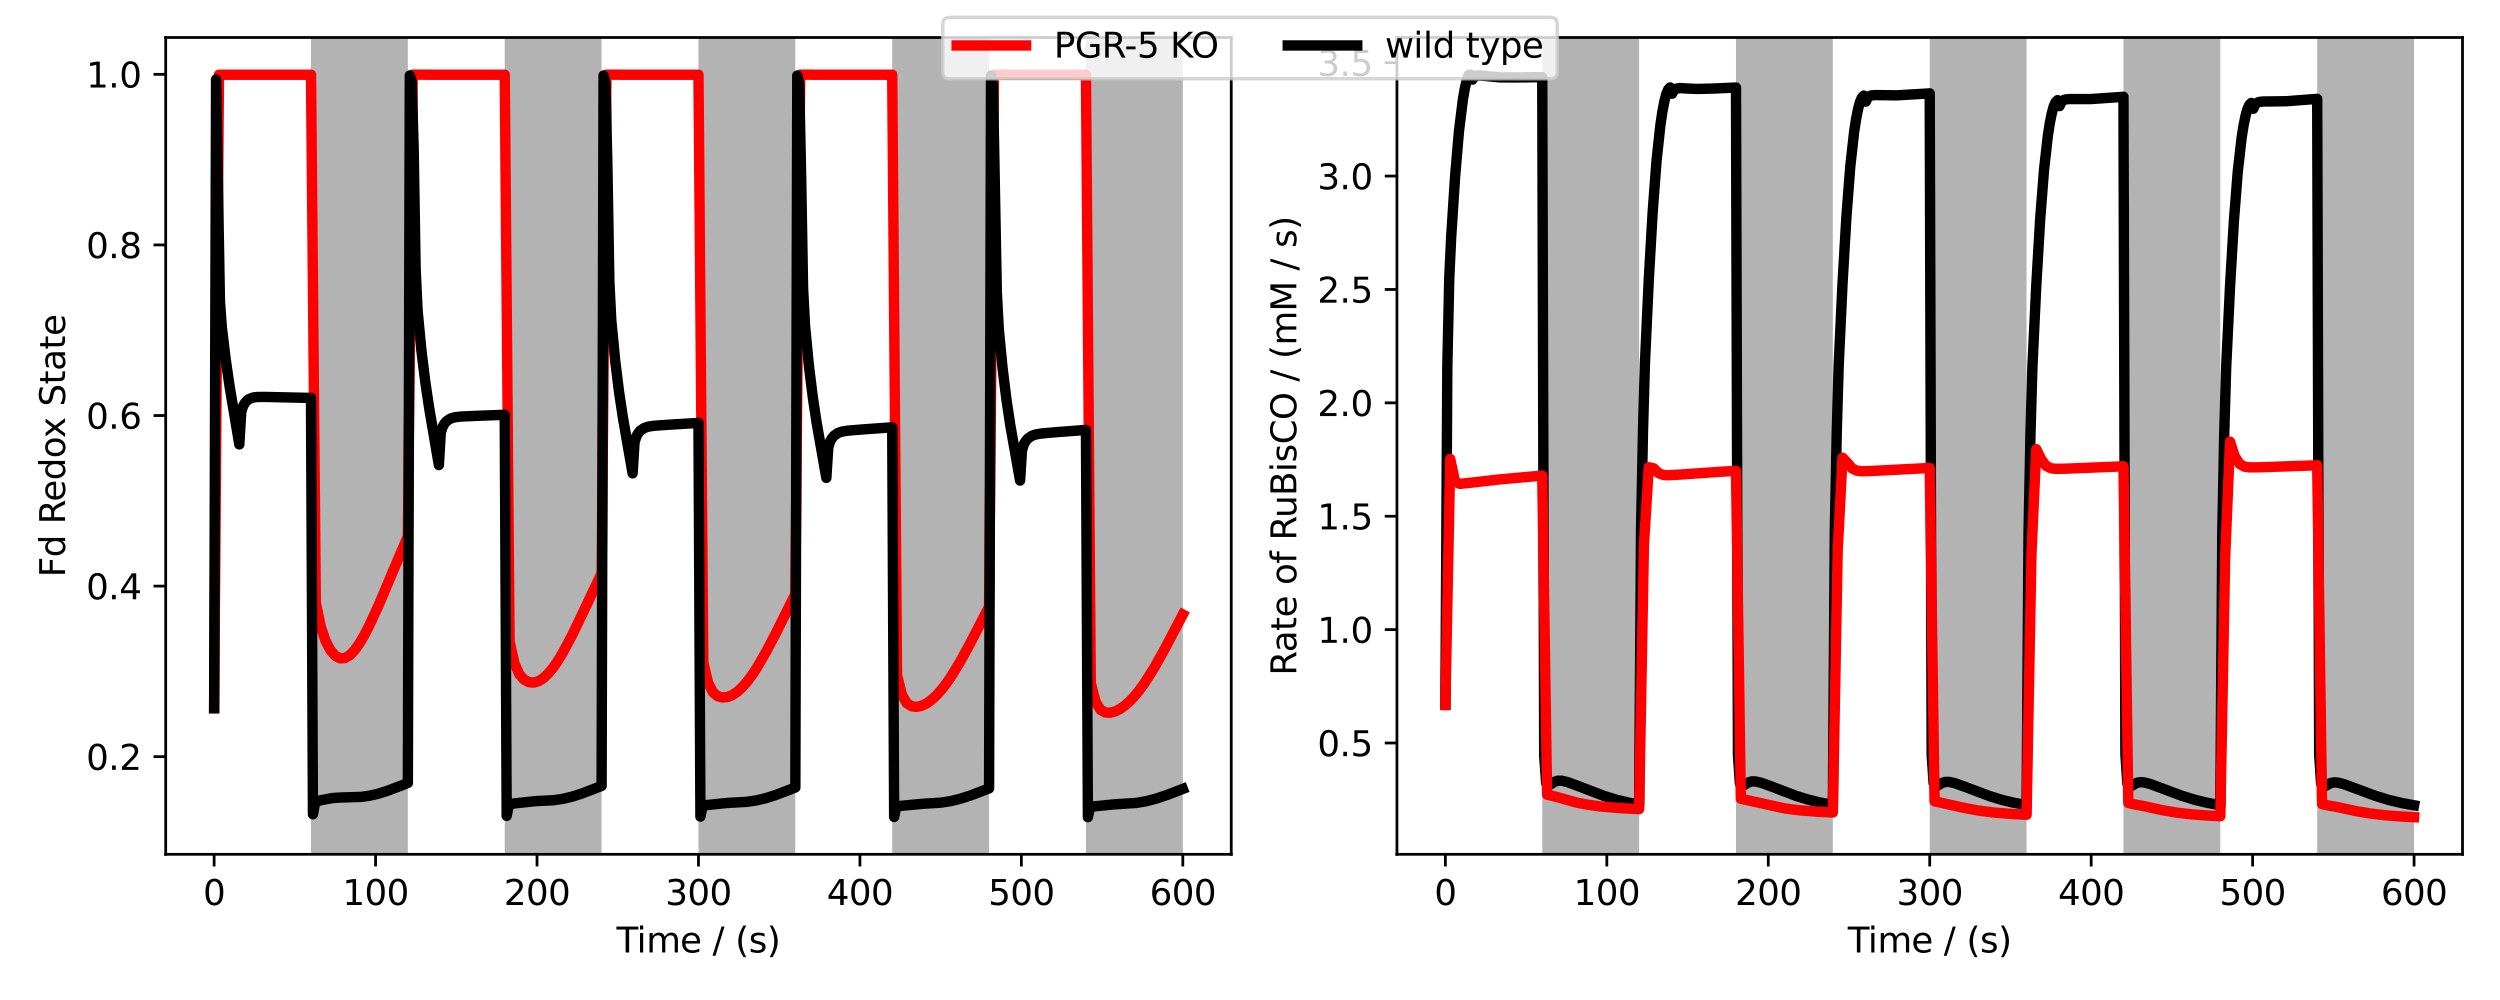 <?xml version="1.0" encoding="utf-8" standalone="no"?>
<!DOCTYPE svg PUBLIC "-//W3C//DTD SVG 1.1//EN"
  "http://www.w3.org/Graphics/SVG/1.1/DTD/svg11.dtd">
<svg xmlns:xlink="http://www.w3.org/1999/xlink" width="720pt" height="288pt" viewBox="0 0 720 288" xmlns="http://www.w3.org/2000/svg" version="1.1">
 <defs>
  <style type="text/css">*{stroke-linejoin: round; stroke-linecap: butt}</style>
 </defs>
 <g id="figure_1">
  <g id="patch_1">
   <path d="M 0 288 
L 720 288 
L 720 0 
L 0 0 
z
" style="fill: #ffffff"/>
  </g>
  <g id="axes_1">
   <g id="patch_2">
    <path d="M 47.72 246.04 
L 354.6 246.04 
L 354.6 10.8 
L 47.72 10.8 
z
" style="fill: #ffffff"/>
   </g>
   <g id="patch_3">
    <path d="M 61.669 246.04 
L 89.567 246.04 
L 89.567 10.8 
L 61.669 10.8 
z
" clip-path="url(#pee19ad082c)" style="fill: #ffffff; opacity: 0.3"/>
   </g>
   <g id="patch_4">
    <path d="M 89.567 246.04 
L 117.465 246.04 
L 117.465 10.8 
L 89.567 10.8 
z
" clip-path="url(#pee19ad082c)" style="opacity: 0.3"/>
   </g>
   <g id="patch_5">
    <path d="M 117.465 246.04 
L 145.364 246.04 
L 145.364 10.8 
L 117.465 10.8 
z
" clip-path="url(#pee19ad082c)" style="fill: #ffffff; opacity: 0.3"/>
   </g>
   <g id="patch_6">
    <path d="M 145.364 246.04 
L 173.262 246.04 
L 173.262 10.8 
L 145.364 10.8 
z
" clip-path="url(#pee19ad082c)" style="opacity: 0.3"/>
   </g>
   <g id="patch_7">
    <path d="M 173.262 246.04 
L 201.16 246.04 
L 201.16 10.8 
L 173.262 10.8 
z
" clip-path="url(#pee19ad082c)" style="fill: #ffffff; opacity: 0.3"/>
   </g>
   <g id="patch_8">
    <path d="M 201.16 246.04 
L 229.058 246.04 
L 229.058 10.8 
L 201.16 10.8 
z
" clip-path="url(#pee19ad082c)" style="opacity: 0.3"/>
   </g>
   <g id="patch_9">
    <path d="M 229.058 246.04 
L 256.956 246.04 
L 256.956 10.8 
L 229.058 10.8 
z
" clip-path="url(#pee19ad082c)" style="fill: #ffffff; opacity: 0.3"/>
   </g>
   <g id="patch_10">
    <path d="M 256.956 246.04 
L 284.855 246.04 
L 284.855 10.8 
L 256.956 10.8 
z
" clip-path="url(#pee19ad082c)" style="opacity: 0.3"/>
   </g>
   <g id="patch_11">
    <path d="M 284.855 246.04 
L 312.753 246.04 
L 312.753 10.8 
L 284.855 10.8 
z
" clip-path="url(#pee19ad082c)" style="fill: #ffffff; opacity: 0.3"/>
   </g>
   <g id="patch_12">
    <path d="M 312.753 246.04 
L 340.651 246.04 
L 340.651 10.8 
L 312.753 10.8 
z
" clip-path="url(#pee19ad082c)" style="opacity: 0.3"/>
   </g>
   <g id="matplotlib.axis_1">
    <g id="xtick_1">
     <g id="line2d_1">
      <defs>
       <path id="m8d775aa43e" d="M 0 0 
L 0 3.5 
" style="stroke: #000000; stroke-width: 0.8"/>
      </defs>
      <g>
       <use xlink:href="#m8d775aa43e" x="61.669" y="246.04" style="stroke: #000000; stroke-width: 0.8"/>
      </g>
     </g>
     <g id="text_1">
      <!-- 0 -->
      <g transform="translate(58.488 260.638) scale(0.1 -0.1)">
       <defs>
        <path id="DejaVuSans-30" d="M 2034 4250 
Q 1547 4250 1301 3770 
Q 1056 3291 1056 2328 
Q 1056 1369 1301 889 
Q 1547 409 2034 409 
Q 2525 409 2770 889 
Q 3016 1369 3016 2328 
Q 3016 3291 2770 3770 
Q 2525 4250 2034 4250 
z
M 2034 4750 
Q 2819 4750 3233 4129 
Q 3647 3509 3647 2328 
Q 3647 1150 3233 529 
Q 2819 -91 2034 -91 
Q 1250 -91 836 529 
Q 422 1150 422 2328 
Q 422 3509 836 4129 
Q 1250 4750 2034 4750 
z
" transform="scale(0.016)"/>
       </defs>
       <use xlink:href="#DejaVuSans-30"/>
      </g>
     </g>
    </g>
    <g id="xtick_2">
     <g id="line2d_2">
      <g>
       <use xlink:href="#m8d775aa43e" x="108.166" y="246.04" style="stroke: #000000; stroke-width: 0.8"/>
      </g>
     </g>
     <g id="text_2">
      <!-- 100 -->
      <g transform="translate(98.622 260.638) scale(0.1 -0.1)">
       <defs>
        <path id="DejaVuSans-31" d="M 794 531 
L 1825 531 
L 1825 4091 
L 703 3866 
L 703 4441 
L 1819 4666 
L 2450 4666 
L 2450 531 
L 3481 531 
L 3481 0 
L 794 0 
L 794 531 
z
" transform="scale(0.016)"/>
       </defs>
       <use xlink:href="#DejaVuSans-31"/>
       <use xlink:href="#DejaVuSans-30" transform="translate(63.623 0)"/>
       <use xlink:href="#DejaVuSans-30" transform="translate(127.246 0)"/>
      </g>
     </g>
    </g>
    <g id="xtick_3">
     <g id="line2d_3">
      <g>
       <use xlink:href="#m8d775aa43e" x="154.663" y="246.04" style="stroke: #000000; stroke-width: 0.8"/>
      </g>
     </g>
     <g id="text_3">
      <!-- 200 -->
      <g transform="translate(145.119 260.638) scale(0.1 -0.1)">
       <defs>
        <path id="DejaVuSans-32" d="M 1228 531 
L 3431 531 
L 3431 0 
L 469 0 
L 469 531 
Q 828 903 1448 1529 
Q 2069 2156 2228 2338 
Q 2531 2678 2651 2914 
Q 2772 3150 2772 3378 
Q 2772 3750 2511 3984 
Q 2250 4219 1831 4219 
Q 1534 4219 1204 4116 
Q 875 4013 500 3803 
L 500 4441 
Q 881 4594 1212 4672 
Q 1544 4750 1819 4750 
Q 2544 4750 2975 4387 
Q 3406 4025 3406 3419 
Q 3406 3131 3298 2873 
Q 3191 2616 2906 2266 
Q 2828 2175 2409 1742 
Q 1991 1309 1228 531 
z
" transform="scale(0.016)"/>
       </defs>
       <use xlink:href="#DejaVuSans-32"/>
       <use xlink:href="#DejaVuSans-30" transform="translate(63.623 0)"/>
       <use xlink:href="#DejaVuSans-30" transform="translate(127.246 0)"/>
      </g>
     </g>
    </g>
    <g id="xtick_4">
     <g id="line2d_4">
      <g>
       <use xlink:href="#m8d775aa43e" x="201.16" y="246.04" style="stroke: #000000; stroke-width: 0.8"/>
      </g>
     </g>
     <g id="text_4">
      <!-- 300 -->
      <g transform="translate(191.616 260.638) scale(0.1 -0.1)">
       <defs>
        <path id="DejaVuSans-33" d="M 2597 2516 
Q 3050 2419 3304 2112 
Q 3559 1806 3559 1356 
Q 3559 666 3084 287 
Q 2609 -91 1734 -91 
Q 1441 -91 1130 -33 
Q 819 25 488 141 
L 488 750 
Q 750 597 1062 519 
Q 1375 441 1716 441 
Q 2309 441 2620 675 
Q 2931 909 2931 1356 
Q 2931 1769 2642 2001 
Q 2353 2234 1838 2234 
L 1294 2234 
L 1294 2753 
L 1863 2753 
Q 2328 2753 2575 2939 
Q 2822 3125 2822 3475 
Q 2822 3834 2567 4026 
Q 2313 4219 1838 4219 
Q 1578 4219 1281 4162 
Q 984 4106 628 3988 
L 628 4550 
Q 988 4650 1302 4700 
Q 1616 4750 1894 4750 
Q 2613 4750 3031 4423 
Q 3450 4097 3450 3541 
Q 3450 3153 3228 2886 
Q 3006 2619 2597 2516 
z
" transform="scale(0.016)"/>
       </defs>
       <use xlink:href="#DejaVuSans-33"/>
       <use xlink:href="#DejaVuSans-30" transform="translate(63.623 0)"/>
       <use xlink:href="#DejaVuSans-30" transform="translate(127.246 0)"/>
      </g>
     </g>
    </g>
    <g id="xtick_5">
     <g id="line2d_5">
      <g>
       <use xlink:href="#m8d775aa43e" x="247.657" y="246.04" style="stroke: #000000; stroke-width: 0.8"/>
      </g>
     </g>
     <g id="text_5">
      <!-- 400 -->
      <g transform="translate(238.113 260.638) scale(0.1 -0.1)">
       <defs>
        <path id="DejaVuSans-34" d="M 2419 4116 
L 825 1625 
L 2419 1625 
L 2419 4116 
z
M 2253 4666 
L 3047 4666 
L 3047 1625 
L 3713 1625 
L 3713 1100 
L 3047 1100 
L 3047 0 
L 2419 0 
L 2419 1100 
L 313 1100 
L 313 1709 
L 2253 4666 
z
" transform="scale(0.016)"/>
       </defs>
       <use xlink:href="#DejaVuSans-34"/>
       <use xlink:href="#DejaVuSans-30" transform="translate(63.623 0)"/>
       <use xlink:href="#DejaVuSans-30" transform="translate(127.246 0)"/>
      </g>
     </g>
    </g>
    <g id="xtick_6">
     <g id="line2d_6">
      <g>
       <use xlink:href="#m8d775aa43e" x="294.154" y="246.04" style="stroke: #000000; stroke-width: 0.8"/>
      </g>
     </g>
     <g id="text_6">
      <!-- 500 -->
      <g transform="translate(284.61 260.638) scale(0.1 -0.1)">
       <defs>
        <path id="DejaVuSans-35" d="M 691 4666 
L 3169 4666 
L 3169 4134 
L 1269 4134 
L 1269 2991 
Q 1406 3038 1543 3061 
Q 1681 3084 1819 3084 
Q 2600 3084 3056 2656 
Q 3513 2228 3513 1497 
Q 3513 744 3044 326 
Q 2575 -91 1722 -91 
Q 1428 -91 1123 -41 
Q 819 9 494 109 
L 494 744 
Q 775 591 1075 516 
Q 1375 441 1709 441 
Q 2250 441 2565 725 
Q 2881 1009 2881 1497 
Q 2881 1984 2565 2268 
Q 2250 2553 1709 2553 
Q 1456 2553 1204 2497 
Q 953 2441 691 2322 
L 691 4666 
z
" transform="scale(0.016)"/>
       </defs>
       <use xlink:href="#DejaVuSans-35"/>
       <use xlink:href="#DejaVuSans-30" transform="translate(63.623 0)"/>
       <use xlink:href="#DejaVuSans-30" transform="translate(127.246 0)"/>
      </g>
     </g>
    </g>
    <g id="xtick_7">
     <g id="line2d_7">
      <g>
       <use xlink:href="#m8d775aa43e" x="340.651" y="246.04" style="stroke: #000000; stroke-width: 0.8"/>
      </g>
     </g>
     <g id="text_7">
      <!-- 600 -->
      <g transform="translate(331.107 260.638) scale(0.1 -0.1)">
       <defs>
        <path id="DejaVuSans-36" d="M 2113 2584 
Q 1688 2584 1439 2293 
Q 1191 2003 1191 1497 
Q 1191 994 1439 701 
Q 1688 409 2113 409 
Q 2538 409 2786 701 
Q 3034 994 3034 1497 
Q 3034 2003 2786 2293 
Q 2538 2584 2113 2584 
z
M 3366 4563 
L 3366 3988 
Q 3128 4100 2886 4159 
Q 2644 4219 2406 4219 
Q 1781 4219 1451 3797 
Q 1122 3375 1075 2522 
Q 1259 2794 1537 2939 
Q 1816 3084 2150 3084 
Q 2853 3084 3261 2657 
Q 3669 2231 3669 1497 
Q 3669 778 3244 343 
Q 2819 -91 2113 -91 
Q 1303 -91 875 529 
Q 447 1150 447 2328 
Q 447 3434 972 4092 
Q 1497 4750 2381 4750 
Q 2619 4750 2861 4703 
Q 3103 4656 3366 4563 
z
" transform="scale(0.016)"/>
       </defs>
       <use xlink:href="#DejaVuSans-36"/>
       <use xlink:href="#DejaVuSans-30" transform="translate(63.623 0)"/>
       <use xlink:href="#DejaVuSans-30" transform="translate(127.246 0)"/>
      </g>
     </g>
    </g>
    <g id="text_8">
     <!-- Time / (s) -->
     <g transform="translate(177.558 274.317) scale(0.1 -0.1)">
      <defs>
       <path id="DejaVuSans-54" d="M -19 4666 
L 3928 4666 
L 3928 4134 
L 2272 4134 
L 2272 0 
L 1638 0 
L 1638 4134 
L -19 4134 
L -19 4666 
z
" transform="scale(0.016)"/>
       <path id="DejaVuSans-69" d="M 603 3500 
L 1178 3500 
L 1178 0 
L 603 0 
L 603 3500 
z
M 603 4863 
L 1178 4863 
L 1178 4134 
L 603 4134 
L 603 4863 
z
" transform="scale(0.016)"/>
       <path id="DejaVuSans-6d" d="M 3328 2828 
Q 3544 3216 3844 3400 
Q 4144 3584 4550 3584 
Q 5097 3584 5394 3201 
Q 5691 2819 5691 2113 
L 5691 0 
L 5113 0 
L 5113 2094 
Q 5113 2597 4934 2840 
Q 4756 3084 4391 3084 
Q 3944 3084 3684 2787 
Q 3425 2491 3425 1978 
L 3425 0 
L 2847 0 
L 2847 2094 
Q 2847 2600 2669 2842 
Q 2491 3084 2119 3084 
Q 1678 3084 1418 2786 
Q 1159 2488 1159 1978 
L 1159 0 
L 581 0 
L 581 3500 
L 1159 3500 
L 1159 2956 
Q 1356 3278 1631 3431 
Q 1906 3584 2284 3584 
Q 2666 3584 2933 3390 
Q 3200 3197 3328 2828 
z
" transform="scale(0.016)"/>
       <path id="DejaVuSans-65" d="M 3597 1894 
L 3597 1613 
L 953 1613 
Q 991 1019 1311 708 
Q 1631 397 2203 397 
Q 2534 397 2845 478 
Q 3156 559 3463 722 
L 3463 178 
Q 3153 47 2828 -22 
Q 2503 -91 2169 -91 
Q 1331 -91 842 396 
Q 353 884 353 1716 
Q 353 2575 817 3079 
Q 1281 3584 2069 3584 
Q 2775 3584 3186 3129 
Q 3597 2675 3597 1894 
z
M 3022 2063 
Q 3016 2534 2758 2815 
Q 2500 3097 2075 3097 
Q 1594 3097 1305 2825 
Q 1016 2553 972 2059 
L 3022 2063 
z
" transform="scale(0.016)"/>
       <path id="DejaVuSans-20" transform="scale(0.016)"/>
       <path id="DejaVuSans-2f" d="M 1625 4666 
L 2156 4666 
L 531 -594 
L 0 -594 
L 1625 4666 
z
" transform="scale(0.016)"/>
       <path id="DejaVuSans-28" d="M 1984 4856 
Q 1566 4138 1362 3434 
Q 1159 2731 1159 2009 
Q 1159 1288 1364 580 
Q 1569 -128 1984 -844 
L 1484 -844 
Q 1016 -109 783 600 
Q 550 1309 550 2009 
Q 550 2706 781 3412 
Q 1013 4119 1484 4856 
L 1984 4856 
z
" transform="scale(0.016)"/>
       <path id="DejaVuSans-73" d="M 2834 3397 
L 2834 2853 
Q 2591 2978 2328 3040 
Q 2066 3103 1784 3103 
Q 1356 3103 1142 2972 
Q 928 2841 928 2578 
Q 928 2378 1081 2264 
Q 1234 2150 1697 2047 
L 1894 2003 
Q 2506 1872 2764 1633 
Q 3022 1394 3022 966 
Q 3022 478 2636 193 
Q 2250 -91 1575 -91 
Q 1294 -91 989 -36 
Q 684 19 347 128 
L 347 722 
Q 666 556 975 473 
Q 1284 391 1588 391 
Q 1994 391 2212 530 
Q 2431 669 2431 922 
Q 2431 1156 2273 1281 
Q 2116 1406 1581 1522 
L 1381 1569 
Q 847 1681 609 1914 
Q 372 2147 372 2553 
Q 372 3047 722 3315 
Q 1072 3584 1716 3584 
Q 2034 3584 2315 3537 
Q 2597 3491 2834 3397 
z
" transform="scale(0.016)"/>
       <path id="DejaVuSans-29" d="M 513 4856 
L 1013 4856 
Q 1481 4119 1714 3412 
Q 1947 2706 1947 2009 
Q 1947 1309 1714 600 
Q 1481 -109 1013 -844 
L 513 -844 
Q 928 -128 1133 580 
Q 1338 1288 1338 2009 
Q 1338 2731 1133 3434 
Q 928 4138 513 4856 
z
" transform="scale(0.016)"/>
      </defs>
      <use xlink:href="#DejaVuSans-54"/>
      <use xlink:href="#DejaVuSans-69" transform="translate(57.959 0)"/>
      <use xlink:href="#DejaVuSans-6d" transform="translate(85.742 0)"/>
      <use xlink:href="#DejaVuSans-65" transform="translate(183.154 0)"/>
      <use xlink:href="#DejaVuSans-20" transform="translate(244.678 0)"/>
      <use xlink:href="#DejaVuSans-2f" transform="translate(276.465 0)"/>
      <use xlink:href="#DejaVuSans-20" transform="translate(310.156 0)"/>
      <use xlink:href="#DejaVuSans-28" transform="translate(341.943 0)"/>
      <use xlink:href="#DejaVuSans-73" transform="translate(380.957 0)"/>
      <use xlink:href="#DejaVuSans-29" transform="translate(433.057 0)"/>
     </g>
    </g>
   </g>
   <g id="matplotlib.axis_2">
    <g id="ytick_1">
     <g id="line2d_8">
      <defs>
       <path id="m96bca4221b" d="M 0 0 
L -3.5 0 
" style="stroke: #000000; stroke-width: 0.8"/>
      </defs>
      <g>
       <use xlink:href="#m96bca4221b" x="47.72" y="217.923" style="stroke: #000000; stroke-width: 0.8"/>
      </g>
     </g>
     <g id="text_9">
      <!-- 0.2 -->
      <g transform="translate(24.817 221.722) scale(0.1 -0.1)">
       <defs>
        <path id="DejaVuSans-2e" d="M 684 794 
L 1344 794 
L 1344 0 
L 684 0 
L 684 794 
z
" transform="scale(0.016)"/>
       </defs>
       <use xlink:href="#DejaVuSans-30"/>
       <use xlink:href="#DejaVuSans-2e" transform="translate(63.623 0)"/>
       <use xlink:href="#DejaVuSans-32" transform="translate(95.41 0)"/>
      </g>
     </g>
    </g>
    <g id="ytick_2">
     <g id="line2d_9">
      <g>
       <use xlink:href="#m96bca4221b" x="47.72" y="168.795" style="stroke: #000000; stroke-width: 0.8"/>
      </g>
     </g>
     <g id="text_10">
      <!-- 0.4 -->
      <g transform="translate(24.817 172.594) scale(0.1 -0.1)">
       <use xlink:href="#DejaVuSans-30"/>
       <use xlink:href="#DejaVuSans-2e" transform="translate(63.623 0)"/>
       <use xlink:href="#DejaVuSans-34" transform="translate(95.41 0)"/>
      </g>
     </g>
    </g>
    <g id="ytick_3">
     <g id="line2d_10">
      <g>
       <use xlink:href="#m96bca4221b" x="47.72" y="119.667" style="stroke: #000000; stroke-width: 0.8"/>
      </g>
     </g>
     <g id="text_11">
      <!-- 0.6 -->
      <g transform="translate(24.817 123.466) scale(0.1 -0.1)">
       <use xlink:href="#DejaVuSans-30"/>
       <use xlink:href="#DejaVuSans-2e" transform="translate(63.623 0)"/>
       <use xlink:href="#DejaVuSans-36" transform="translate(95.41 0)"/>
      </g>
     </g>
    </g>
    <g id="ytick_4">
     <g id="line2d_11">
      <g>
       <use xlink:href="#m96bca4221b" x="47.72" y="70.539" style="stroke: #000000; stroke-width: 0.8"/>
      </g>
     </g>
     <g id="text_12">
      <!-- 0.8 -->
      <g transform="translate(24.817 74.339) scale(0.1 -0.1)">
       <defs>
        <path id="DejaVuSans-38" d="M 2034 2216 
Q 1584 2216 1326 1975 
Q 1069 1734 1069 1313 
Q 1069 891 1326 650 
Q 1584 409 2034 409 
Q 2484 409 2743 651 
Q 3003 894 3003 1313 
Q 3003 1734 2745 1975 
Q 2488 2216 2034 2216 
z
M 1403 2484 
Q 997 2584 770 2862 
Q 544 3141 544 3541 
Q 544 4100 942 4425 
Q 1341 4750 2034 4750 
Q 2731 4750 3128 4425 
Q 3525 4100 3525 3541 
Q 3525 3141 3298 2862 
Q 3072 2584 2669 2484 
Q 3125 2378 3379 2068 
Q 3634 1759 3634 1313 
Q 3634 634 3220 271 
Q 2806 -91 2034 -91 
Q 1263 -91 848 271 
Q 434 634 434 1313 
Q 434 1759 690 2068 
Q 947 2378 1403 2484 
z
M 1172 3481 
Q 1172 3119 1398 2916 
Q 1625 2713 2034 2713 
Q 2441 2713 2670 2916 
Q 2900 3119 2900 3481 
Q 2900 3844 2670 4047 
Q 2441 4250 2034 4250 
Q 1625 4250 1398 4047 
Q 1172 3844 1172 3481 
z
" transform="scale(0.016)"/>
       </defs>
       <use xlink:href="#DejaVuSans-30"/>
       <use xlink:href="#DejaVuSans-2e" transform="translate(63.623 0)"/>
       <use xlink:href="#DejaVuSans-38" transform="translate(95.41 0)"/>
      </g>
     </g>
    </g>
    <g id="ytick_5">
     <g id="line2d_12">
      <g>
       <use xlink:href="#m96bca4221b" x="47.72" y="21.412" style="stroke: #000000; stroke-width: 0.8"/>
      </g>
     </g>
     <g id="text_13">
      <!-- 1.0 -->
      <g transform="translate(24.817 25.211) scale(0.1 -0.1)">
       <use xlink:href="#DejaVuSans-31"/>
       <use xlink:href="#DejaVuSans-2e" transform="translate(63.623 0)"/>
       <use xlink:href="#DejaVuSans-30" transform="translate(95.41 0)"/>
      </g>
     </g>
    </g>
    <g id="text_14">
     <!-- Fd Redox State -->
     <g transform="translate(18.737 166.246) rotate(-90) scale(0.1 -0.1)">
      <defs>
       <path id="DejaVuSans-46" d="M 628 4666 
L 3309 4666 
L 3309 4134 
L 1259 4134 
L 1259 2759 
L 3109 2759 
L 3109 2228 
L 1259 2228 
L 1259 0 
L 628 0 
L 628 4666 
z
" transform="scale(0.016)"/>
       <path id="DejaVuSans-64" d="M 2906 2969 
L 2906 4863 
L 3481 4863 
L 3481 0 
L 2906 0 
L 2906 525 
Q 2725 213 2448 61 
Q 2172 -91 1784 -91 
Q 1150 -91 751 415 
Q 353 922 353 1747 
Q 353 2572 751 3078 
Q 1150 3584 1784 3584 
Q 2172 3584 2448 3432 
Q 2725 3281 2906 2969 
z
M 947 1747 
Q 947 1113 1208 752 
Q 1469 391 1925 391 
Q 2381 391 2643 752 
Q 2906 1113 2906 1747 
Q 2906 2381 2643 2742 
Q 2381 3103 1925 3103 
Q 1469 3103 1208 2742 
Q 947 2381 947 1747 
z
" transform="scale(0.016)"/>
       <path id="DejaVuSans-52" d="M 2841 2188 
Q 3044 2119 3236 1894 
Q 3428 1669 3622 1275 
L 4263 0 
L 3584 0 
L 2988 1197 
Q 2756 1666 2539 1819 
Q 2322 1972 1947 1972 
L 1259 1972 
L 1259 0 
L 628 0 
L 628 4666 
L 2053 4666 
Q 2853 4666 3247 4331 
Q 3641 3997 3641 3322 
Q 3641 2881 3436 2590 
Q 3231 2300 2841 2188 
z
M 1259 4147 
L 1259 2491 
L 2053 2491 
Q 2509 2491 2742 2702 
Q 2975 2913 2975 3322 
Q 2975 3731 2742 3939 
Q 2509 4147 2053 4147 
L 1259 4147 
z
" transform="scale(0.016)"/>
       <path id="DejaVuSans-6f" d="M 1959 3097 
Q 1497 3097 1228 2736 
Q 959 2375 959 1747 
Q 959 1119 1226 758 
Q 1494 397 1959 397 
Q 2419 397 2687 759 
Q 2956 1122 2956 1747 
Q 2956 2369 2687 2733 
Q 2419 3097 1959 3097 
z
M 1959 3584 
Q 2709 3584 3137 3096 
Q 3566 2609 3566 1747 
Q 3566 888 3137 398 
Q 2709 -91 1959 -91 
Q 1206 -91 779 398 
Q 353 888 353 1747 
Q 353 2609 779 3096 
Q 1206 3584 1959 3584 
z
" transform="scale(0.016)"/>
       <path id="DejaVuSans-78" d="M 3513 3500 
L 2247 1797 
L 3578 0 
L 2900 0 
L 1881 1375 
L 863 0 
L 184 0 
L 1544 1831 
L 300 3500 
L 978 3500 
L 1906 2253 
L 2834 3500 
L 3513 3500 
z
" transform="scale(0.016)"/>
       <path id="DejaVuSans-53" d="M 3425 4513 
L 3425 3897 
Q 3066 4069 2747 4153 
Q 2428 4238 2131 4238 
Q 1616 4238 1336 4038 
Q 1056 3838 1056 3469 
Q 1056 3159 1242 3001 
Q 1428 2844 1947 2747 
L 2328 2669 
Q 3034 2534 3370 2195 
Q 3706 1856 3706 1288 
Q 3706 609 3251 259 
Q 2797 -91 1919 -91 
Q 1588 -91 1214 -16 
Q 841 59 441 206 
L 441 856 
Q 825 641 1194 531 
Q 1563 422 1919 422 
Q 2459 422 2753 634 
Q 3047 847 3047 1241 
Q 3047 1584 2836 1778 
Q 2625 1972 2144 2069 
L 1759 2144 
Q 1053 2284 737 2584 
Q 422 2884 422 3419 
Q 422 4038 858 4394 
Q 1294 4750 2059 4750 
Q 2388 4750 2728 4690 
Q 3069 4631 3425 4513 
z
" transform="scale(0.016)"/>
       <path id="DejaVuSans-74" d="M 1172 4494 
L 1172 3500 
L 2356 3500 
L 2356 3053 
L 1172 3053 
L 1172 1153 
Q 1172 725 1289 603 
Q 1406 481 1766 481 
L 2356 481 
L 2356 0 
L 1766 0 
Q 1100 0 847 248 
Q 594 497 594 1153 
L 594 3053 
L 172 3053 
L 172 3500 
L 594 3500 
L 594 4494 
L 1172 4494 
z
" transform="scale(0.016)"/>
       <path id="DejaVuSans-61" d="M 2194 1759 
Q 1497 1759 1228 1600 
Q 959 1441 959 1056 
Q 959 750 1161 570 
Q 1363 391 1709 391 
Q 2188 391 2477 730 
Q 2766 1069 2766 1631 
L 2766 1759 
L 2194 1759 
z
M 3341 1997 
L 3341 0 
L 2766 0 
L 2766 531 
Q 2569 213 2275 61 
Q 1981 -91 1556 -91 
Q 1019 -91 701 211 
Q 384 513 384 1019 
Q 384 1609 779 1909 
Q 1175 2209 1959 2209 
L 2766 2209 
L 2766 2266 
Q 2766 2663 2505 2880 
Q 2244 3097 1772 3097 
Q 1472 3097 1187 3025 
Q 903 2953 641 2809 
L 641 3341 
Q 956 3463 1253 3523 
Q 1550 3584 1831 3584 
Q 2591 3584 2966 3190 
Q 3341 2797 3341 1997 
z
" transform="scale(0.016)"/>
      </defs>
      <use xlink:href="#DejaVuSans-46"/>
      <use xlink:href="#DejaVuSans-64" transform="translate(57.52 0)"/>
      <use xlink:href="#DejaVuSans-20" transform="translate(120.996 0)"/>
      <use xlink:href="#DejaVuSans-52" transform="translate(152.783 0)"/>
      <use xlink:href="#DejaVuSans-65" transform="translate(217.766 0)"/>
      <use xlink:href="#DejaVuSans-64" transform="translate(279.289 0)"/>
      <use xlink:href="#DejaVuSans-6f" transform="translate(342.766 0)"/>
      <use xlink:href="#DejaVuSans-78" transform="translate(400.822 0)"/>
      <use xlink:href="#DejaVuSans-20" transform="translate(460.002 0)"/>
      <use xlink:href="#DejaVuSans-53" transform="translate(491.789 0)"/>
      <use xlink:href="#DejaVuSans-74" transform="translate(555.266 0)"/>
      <use xlink:href="#DejaVuSans-61" transform="translate(594.475 0)"/>
      <use xlink:href="#DejaVuSans-74" transform="translate(655.754 0)"/>
      <use xlink:href="#DejaVuSans-65" transform="translate(694.963 0)"/>
     </g>
    </g>
   </g>
   <g id="line2d_13">
    <path d="M 61.669 203.956 
L 63.064 21.526 
L 83.988 21.518 
L 89.567 21.518 
L 90.962 173.574 
L 92.357 180.418 
L 93.752 184.563 
L 95.147 187.228 
L 96.542 188.87 
L 97.937 189.608 
L 99.332 189.522 
L 100.727 188.71 
L 102.121 187.275 
L 103.516 185.322 
L 104.911 182.949 
L 106.306 180.249 
L 109.096 174.183 
L 114.676 160.984 
L 117.465 154.459 
L 118.86 21.5 
L 124.44 21.518 
L 145.364 21.518 
L 146.759 184.718 
L 148.153 191.011 
L 149.548 194.165 
L 150.943 195.742 
L 152.338 196.478 
L 153.733 196.595 
L 155.128 196.177 
L 156.523 195.281 
L 157.918 193.959 
L 159.313 192.261 
L 160.708 190.237 
L 162.103 187.935 
L 164.892 182.694 
L 169.077 173.952 
L 173.262 165.084 
L 174.657 21.496 
L 180.236 21.519 
L 201.16 21.518 
L 202.555 190.826 
L 203.95 196.709 
L 205.345 199.405 
L 206.74 200.532 
L 208.135 200.893 
L 209.529 200.745 
L 210.924 200.178 
L 212.319 199.239 
L 213.714 197.965 
L 215.109 196.389 
L 216.504 194.538 
L 217.899 192.442 
L 220.689 187.644 
L 223.479 182.29 
L 229.058 171.101 
L 230.453 21.494 
L 234.638 21.52 
L 256.956 21.518 
L 258.351 194.477 
L 259.746 200.065 
L 261.141 202.506 
L 262.536 203.405 
L 263.931 203.577 
L 265.326 203.295 
L 266.721 202.649 
L 268.116 201.686 
L 269.511 200.437 
L 270.905 198.925 
L 272.3 197.17 
L 273.695 195.19 
L 276.485 190.652 
L 279.275 185.544 
L 284.855 174.724 
L 286.249 21.493 
L 290.434 21.521 
L 312.753 21.519 
L 314.148 196.745 
L 315.543 202.134 
L 316.937 204.425 
L 318.332 205.194 
L 319.727 205.262 
L 321.122 204.904 
L 322.517 204.214 
L 323.912 203.236 
L 325.307 202.001 
L 326.702 200.527 
L 328.097 198.828 
L 329.492 196.919 
L 332.281 192.54 
L 335.071 187.587 
L 340.651 176.992 
L 340.651 176.992 
" clip-path="url(#pee19ad082c)" style="fill: none; stroke: #ff0000; stroke-width: 3; stroke-linecap: square"/>
   </g>
   <g id="line2d_14">
    <path d="M 61.669 203.956 
L 62.227 22.879 
L 63.343 86.849 
L 63.901 94.379 
L 65.017 103.646 
L 66.133 111.343 
L 68.923 127.991 
L 69.481 118.599 
L 70.039 116.883 
L 70.597 115.962 
L 71.154 115.348 
L 71.712 114.939 
L 72.828 114.504 
L 73.944 114.344 
L 76.176 114.311 
L 89.567 114.607 
L 90.125 234.507 
L 90.683 231.532 
L 91.241 230.817 
L 92.357 230.475 
L 95.705 229.846 
L 97.937 229.691 
L 104.074 229.499 
L 106.306 229.189 
L 108.538 228.695 
L 111.328 227.844 
L 115.234 226.372 
L 117.465 225.484 
L 118.023 21.727 
L 118.581 23.625 
L 119.139 42.879 
L 119.697 77.294 
L 120.255 89.324 
L 121.371 101.029 
L 122.487 110.051 
L 123.603 117.517 
L 126.393 133.935 
L 126.951 124.583 
L 127.509 122.846 
L 128.067 121.924 
L 128.625 121.289 
L 129.741 120.545 
L 130.857 120.196 
L 132.53 119.981 
L 137.552 119.749 
L 145.364 119.458 
L 145.922 234.97 
L 146.48 232.175 
L 147.038 231.579 
L 148.153 231.38 
L 154.291 230.723 
L 159.313 230.475 
L 162.103 230.069 
L 164.892 229.4 
L 167.682 228.499 
L 172.146 226.785 
L 173.262 226.343 
L 173.82 21.756 
L 174.378 23.992 
L 174.936 48.041 
L 175.494 81.147 
L 176.052 92.291 
L 177.168 103.861 
L 178.283 112.875 
L 179.399 120.288 
L 182.189 136.328 
L 182.747 127.383 
L 183.305 125.6 
L 183.863 124.675 
L 184.421 124.031 
L 185.537 123.262 
L 186.653 122.883 
L 188.327 122.623 
L 192.791 122.303 
L 201.16 121.799 
L 201.718 235.178 
L 202.276 232.488 
L 202.834 231.951 
L 204.508 231.761 
L 209.529 231.244 
L 215.109 230.929 
L 217.899 230.507 
L 220.689 229.832 
L 223.479 228.935 
L 227.942 227.234 
L 229.058 226.795 
L 229.616 21.772 
L 230.174 24.208 
L 230.732 50.823 
L 231.29 83.088 
L 231.848 93.844 
L 232.964 105.365 
L 234.08 114.38 
L 235.196 121.772 
L 237.986 137.634 
L 238.544 128.833 
L 239.102 127.045 
L 239.659 126.123 
L 240.217 125.479 
L 241.333 124.701 
L 242.449 124.31 
L 244.123 124.031 
L 248.587 123.662 
L 256.956 123.072 
L 257.514 235.286 
L 258.072 232.665 
L 258.63 232.165 
L 260.304 232.004 
L 265.884 231.48 
L 270.905 231.172 
L 273.695 230.744 
L 276.485 230.07 
L 279.833 228.979 
L 284.855 227.052 
L 285.413 21.781 
L 285.97 24.339 
L 287.086 84.183 
L 287.644 94.736 
L 288.76 106.236 
L 289.876 115.255 
L 290.992 122.637 
L 293.782 138.407 
L 294.34 129.657 
L 294.898 127.875 
L 295.456 126.957 
L 296.014 126.313 
L 297.13 125.533 
L 298.246 125.137 
L 299.92 124.848 
L 304.383 124.452 
L 312.753 123.816 
L 313.311 235.347 
L 313.869 232.775 
L 314.427 232.296 
L 316.658 232.086 
L 320.564 231.68 
L 327.26 231.242 
L 330.05 230.764 
L 332.839 230.046 
L 336.187 228.921 
L 340.651 227.206 
L 340.651 227.206 
" clip-path="url(#pee19ad082c)" style="fill: none; stroke: #000000; stroke-width: 3; stroke-linecap: square"/>
   </g>
   <g id="patch_13">
    <path d="M 47.72 246.04 
L 47.72 10.8 
" style="fill: none; stroke: #000000; stroke-width: 0.8; stroke-linejoin: miter; stroke-linecap: square"/>
   </g>
   <g id="patch_14">
    <path d="M 354.6 246.04 
L 354.6 10.8 
" style="fill: none; stroke: #000000; stroke-width: 0.8; stroke-linejoin: miter; stroke-linecap: square"/>
   </g>
   <g id="patch_15">
    <path d="M 47.72 246.04 
L 354.6 246.04 
" style="fill: none; stroke: #000000; stroke-width: 0.8; stroke-linejoin: miter; stroke-linecap: square"/>
   </g>
   <g id="patch_16">
    <path d="M 47.72 10.8 
L 354.6 10.8 
" style="fill: none; stroke: #000000; stroke-width: 0.8; stroke-linejoin: miter; stroke-linecap: square"/>
   </g>
  </g>
  <g id="axes_2">
   <g id="patch_17">
    <path d="M 402.32 246.04 
L 709.2 246.04 
L 709.2 10.8 
L 402.32 10.8 
z
" style="fill: #ffffff"/>
   </g>
   <g id="patch_18">
    <path d="M 416.269 246.04 
L 444.167 246.04 
L 444.167 10.8 
L 416.269 10.8 
z
" clip-path="url(#p89c81b3b0e)" style="fill: #ffffff; opacity: 0.3"/>
   </g>
   <g id="patch_19">
    <path d="M 444.167 246.04 
L 472.065 246.04 
L 472.065 10.8 
L 444.167 10.8 
z
" clip-path="url(#p89c81b3b0e)" style="opacity: 0.3"/>
   </g>
   <g id="patch_20">
    <path d="M 472.065 246.04 
L 499.964 246.04 
L 499.964 10.8 
L 472.065 10.8 
z
" clip-path="url(#p89c81b3b0e)" style="fill: #ffffff; opacity: 0.3"/>
   </g>
   <g id="patch_21">
    <path d="M 499.964 246.04 
L 527.862 246.04 
L 527.862 10.8 
L 499.964 10.8 
z
" clip-path="url(#p89c81b3b0e)" style="opacity: 0.3"/>
   </g>
   <g id="patch_22">
    <path d="M 527.862 246.04 
L 555.76 246.04 
L 555.76 10.8 
L 527.862 10.8 
z
" clip-path="url(#p89c81b3b0e)" style="fill: #ffffff; opacity: 0.3"/>
   </g>
   <g id="patch_23">
    <path d="M 555.76 246.04 
L 583.658 246.04 
L 583.658 10.8 
L 555.76 10.8 
z
" clip-path="url(#p89c81b3b0e)" style="opacity: 0.3"/>
   </g>
   <g id="patch_24">
    <path d="M 583.658 246.04 
L 611.556 246.04 
L 611.556 10.8 
L 583.658 10.8 
z
" clip-path="url(#p89c81b3b0e)" style="fill: #ffffff; opacity: 0.3"/>
   </g>
   <g id="patch_25">
    <path d="M 611.556 246.04 
L 639.455 246.04 
L 639.455 10.8 
L 611.556 10.8 
z
" clip-path="url(#p89c81b3b0e)" style="opacity: 0.3"/>
   </g>
   <g id="patch_26">
    <path d="M 639.455 246.04 
L 667.353 246.04 
L 667.353 10.8 
L 639.455 10.8 
z
" clip-path="url(#p89c81b3b0e)" style="fill: #ffffff; opacity: 0.3"/>
   </g>
   <g id="patch_27">
    <path d="M 667.353 246.04 
L 695.251 246.04 
L 695.251 10.8 
L 667.353 10.8 
z
" clip-path="url(#p89c81b3b0e)" style="opacity: 0.3"/>
   </g>
   <g id="matplotlib.axis_3">
    <g id="xtick_8">
     <g id="line2d_15">
      <g>
       <use xlink:href="#m8d775aa43e" x="416.269" y="246.04" style="stroke: #000000; stroke-width: 0.8"/>
      </g>
     </g>
     <g id="text_15">
      <!-- 0 -->
      <g transform="translate(413.088 260.638) scale(0.1 -0.1)">
       <use xlink:href="#DejaVuSans-30"/>
      </g>
     </g>
    </g>
    <g id="xtick_9">
     <g id="line2d_16">
      <g>
       <use xlink:href="#m8d775aa43e" x="462.766" y="246.04" style="stroke: #000000; stroke-width: 0.8"/>
      </g>
     </g>
     <g id="text_16">
      <!-- 100 -->
      <g transform="translate(453.222 260.638) scale(0.1 -0.1)">
       <use xlink:href="#DejaVuSans-31"/>
       <use xlink:href="#DejaVuSans-30" transform="translate(63.623 0)"/>
       <use xlink:href="#DejaVuSans-30" transform="translate(127.246 0)"/>
      </g>
     </g>
    </g>
    <g id="xtick_10">
     <g id="line2d_17">
      <g>
       <use xlink:href="#m8d775aa43e" x="509.263" y="246.04" style="stroke: #000000; stroke-width: 0.8"/>
      </g>
     </g>
     <g id="text_17">
      <!-- 200 -->
      <g transform="translate(499.719 260.638) scale(0.1 -0.1)">
       <use xlink:href="#DejaVuSans-32"/>
       <use xlink:href="#DejaVuSans-30" transform="translate(63.623 0)"/>
       <use xlink:href="#DejaVuSans-30" transform="translate(127.246 0)"/>
      </g>
     </g>
    </g>
    <g id="xtick_11">
     <g id="line2d_18">
      <g>
       <use xlink:href="#m8d775aa43e" x="555.76" y="246.04" style="stroke: #000000; stroke-width: 0.8"/>
      </g>
     </g>
     <g id="text_18">
      <!-- 300 -->
      <g transform="translate(546.216 260.638) scale(0.1 -0.1)">
       <use xlink:href="#DejaVuSans-33"/>
       <use xlink:href="#DejaVuSans-30" transform="translate(63.623 0)"/>
       <use xlink:href="#DejaVuSans-30" transform="translate(127.246 0)"/>
      </g>
     </g>
    </g>
    <g id="xtick_12">
     <g id="line2d_19">
      <g>
       <use xlink:href="#m8d775aa43e" x="602.257" y="246.04" style="stroke: #000000; stroke-width: 0.8"/>
      </g>
     </g>
     <g id="text_19">
      <!-- 400 -->
      <g transform="translate(592.713 260.638) scale(0.1 -0.1)">
       <use xlink:href="#DejaVuSans-34"/>
       <use xlink:href="#DejaVuSans-30" transform="translate(63.623 0)"/>
       <use xlink:href="#DejaVuSans-30" transform="translate(127.246 0)"/>
      </g>
     </g>
    </g>
    <g id="xtick_13">
     <g id="line2d_20">
      <g>
       <use xlink:href="#m8d775aa43e" x="648.754" y="246.04" style="stroke: #000000; stroke-width: 0.8"/>
      </g>
     </g>
     <g id="text_20">
      <!-- 500 -->
      <g transform="translate(639.21 260.638) scale(0.1 -0.1)">
       <use xlink:href="#DejaVuSans-35"/>
       <use xlink:href="#DejaVuSans-30" transform="translate(63.623 0)"/>
       <use xlink:href="#DejaVuSans-30" transform="translate(127.246 0)"/>
      </g>
     </g>
    </g>
    <g id="xtick_14">
     <g id="line2d_21">
      <g>
       <use xlink:href="#m8d775aa43e" x="695.251" y="246.04" style="stroke: #000000; stroke-width: 0.8"/>
      </g>
     </g>
     <g id="text_21">
      <!-- 600 -->
      <g transform="translate(685.707 260.638) scale(0.1 -0.1)">
       <use xlink:href="#DejaVuSans-36"/>
       <use xlink:href="#DejaVuSans-30" transform="translate(63.623 0)"/>
       <use xlink:href="#DejaVuSans-30" transform="translate(127.246 0)"/>
      </g>
     </g>
    </g>
    <g id="text_22">
     <!-- Time / (s) -->
     <g transform="translate(532.158 274.317) scale(0.1 -0.1)">
      <use xlink:href="#DejaVuSans-54"/>
      <use xlink:href="#DejaVuSans-69" transform="translate(57.959 0)"/>
      <use xlink:href="#DejaVuSans-6d" transform="translate(85.742 0)"/>
      <use xlink:href="#DejaVuSans-65" transform="translate(183.154 0)"/>
      <use xlink:href="#DejaVuSans-20" transform="translate(244.678 0)"/>
      <use xlink:href="#DejaVuSans-2f" transform="translate(276.465 0)"/>
      <use xlink:href="#DejaVuSans-20" transform="translate(310.156 0)"/>
      <use xlink:href="#DejaVuSans-28" transform="translate(341.943 0)"/>
      <use xlink:href="#DejaVuSans-73" transform="translate(380.957 0)"/>
      <use xlink:href="#DejaVuSans-29" transform="translate(433.057 0)"/>
     </g>
    </g>
   </g>
   <g id="matplotlib.axis_4">
    <g id="ytick_6">
     <g id="line2d_22">
      <g>
       <use xlink:href="#m96bca4221b" x="402.32" y="213.984" style="stroke: #000000; stroke-width: 0.8"/>
      </g>
     </g>
     <g id="text_23">
      <!-- 0.5 -->
      <g transform="translate(379.417 217.783) scale(0.1 -0.1)">
       <use xlink:href="#DejaVuSans-30"/>
       <use xlink:href="#DejaVuSans-2e" transform="translate(63.623 0)"/>
       <use xlink:href="#DejaVuSans-35" transform="translate(95.41 0)"/>
      </g>
     </g>
    </g>
    <g id="ytick_7">
     <g id="line2d_23">
      <g>
       <use xlink:href="#m96bca4221b" x="402.32" y="181.329" style="stroke: #000000; stroke-width: 0.8"/>
      </g>
     </g>
     <g id="text_24">
      <!-- 1.0 -->
      <g transform="translate(379.417 185.128) scale(0.1 -0.1)">
       <use xlink:href="#DejaVuSans-31"/>
       <use xlink:href="#DejaVuSans-2e" transform="translate(63.623 0)"/>
       <use xlink:href="#DejaVuSans-30" transform="translate(95.41 0)"/>
      </g>
     </g>
    </g>
    <g id="ytick_8">
     <g id="line2d_24">
      <g>
       <use xlink:href="#m96bca4221b" x="402.32" y="148.674" style="stroke: #000000; stroke-width: 0.8"/>
      </g>
     </g>
     <g id="text_25">
      <!-- 1.5 -->
      <g transform="translate(379.417 152.473) scale(0.1 -0.1)">
       <use xlink:href="#DejaVuSans-31"/>
       <use xlink:href="#DejaVuSans-2e" transform="translate(63.623 0)"/>
       <use xlink:href="#DejaVuSans-35" transform="translate(95.41 0)"/>
      </g>
     </g>
    </g>
    <g id="ytick_9">
     <g id="line2d_25">
      <g>
       <use xlink:href="#m96bca4221b" x="402.32" y="116.019" style="stroke: #000000; stroke-width: 0.8"/>
      </g>
     </g>
     <g id="text_26">
      <!-- 2.0 -->
      <g transform="translate(379.417 119.819) scale(0.1 -0.1)">
       <use xlink:href="#DejaVuSans-32"/>
       <use xlink:href="#DejaVuSans-2e" transform="translate(63.623 0)"/>
       <use xlink:href="#DejaVuSans-30" transform="translate(95.41 0)"/>
      </g>
     </g>
    </g>
    <g id="ytick_10">
     <g id="line2d_26">
      <g>
       <use xlink:href="#m96bca4221b" x="402.32" y="83.365" style="stroke: #000000; stroke-width: 0.8"/>
      </g>
     </g>
     <g id="text_27">
      <!-- 2.5 -->
      <g transform="translate(379.417 87.164) scale(0.1 -0.1)">
       <use xlink:href="#DejaVuSans-32"/>
       <use xlink:href="#DejaVuSans-2e" transform="translate(63.623 0)"/>
       <use xlink:href="#DejaVuSans-35" transform="translate(95.41 0)"/>
      </g>
     </g>
    </g>
    <g id="ytick_11">
     <g id="line2d_27">
      <g>
       <use xlink:href="#m96bca4221b" x="402.32" y="50.71" style="stroke: #000000; stroke-width: 0.8"/>
      </g>
     </g>
     <g id="text_28">
      <!-- 3.0 -->
      <g transform="translate(379.417 54.509) scale(0.1 -0.1)">
       <use xlink:href="#DejaVuSans-33"/>
       <use xlink:href="#DejaVuSans-2e" transform="translate(63.623 0)"/>
       <use xlink:href="#DejaVuSans-30" transform="translate(95.41 0)"/>
      </g>
     </g>
    </g>
    <g id="ytick_12">
     <g id="line2d_28">
      <g>
       <use xlink:href="#m96bca4221b" x="402.32" y="18.055" style="stroke: #000000; stroke-width: 0.8"/>
      </g>
     </g>
     <g id="text_29">
      <!-- 3.5 -->
      <g transform="translate(379.417 21.854) scale(0.1 -0.1)">
       <use xlink:href="#DejaVuSans-33"/>
       <use xlink:href="#DejaVuSans-2e" transform="translate(63.623 0)"/>
       <use xlink:href="#DejaVuSans-35" transform="translate(95.41 0)"/>
      </g>
     </g>
    </g>
    <g id="text_30">
     <!-- Rate of RuBisCO / (mM / s) -->
     <g transform="translate(373.337 194.565) rotate(-90) scale(0.1 -0.1)">
      <defs>
       <path id="DejaVuSans-66" d="M 2375 4863 
L 2375 4384 
L 1825 4384 
Q 1516 4384 1395 4259 
Q 1275 4134 1275 3809 
L 1275 3500 
L 2222 3500 
L 2222 3053 
L 1275 3053 
L 1275 0 
L 697 0 
L 697 3053 
L 147 3053 
L 147 3500 
L 697 3500 
L 697 3744 
Q 697 4328 969 4595 
Q 1241 4863 1831 4863 
L 2375 4863 
z
" transform="scale(0.016)"/>
       <path id="DejaVuSans-75" d="M 544 1381 
L 544 3500 
L 1119 3500 
L 1119 1403 
Q 1119 906 1312 657 
Q 1506 409 1894 409 
Q 2359 409 2629 706 
Q 2900 1003 2900 1516 
L 2900 3500 
L 3475 3500 
L 3475 0 
L 2900 0 
L 2900 538 
Q 2691 219 2414 64 
Q 2138 -91 1772 -91 
Q 1169 -91 856 284 
Q 544 659 544 1381 
z
M 1991 3584 
L 1991 3584 
z
" transform="scale(0.016)"/>
       <path id="DejaVuSans-42" d="M 1259 2228 
L 1259 519 
L 2272 519 
Q 2781 519 3026 730 
Q 3272 941 3272 1375 
Q 3272 1813 3026 2020 
Q 2781 2228 2272 2228 
L 1259 2228 
z
M 1259 4147 
L 1259 2741 
L 2194 2741 
Q 2656 2741 2882 2914 
Q 3109 3088 3109 3444 
Q 3109 3797 2882 3972 
Q 2656 4147 2194 4147 
L 1259 4147 
z
M 628 4666 
L 2241 4666 
Q 2963 4666 3353 4366 
Q 3744 4066 3744 3513 
Q 3744 3084 3544 2831 
Q 3344 2578 2956 2516 
Q 3422 2416 3680 2098 
Q 3938 1781 3938 1306 
Q 3938 681 3513 340 
Q 3088 0 2303 0 
L 628 0 
L 628 4666 
z
" transform="scale(0.016)"/>
       <path id="DejaVuSans-43" d="M 4122 4306 
L 4122 3641 
Q 3803 3938 3442 4084 
Q 3081 4231 2675 4231 
Q 1875 4231 1450 3742 
Q 1025 3253 1025 2328 
Q 1025 1406 1450 917 
Q 1875 428 2675 428 
Q 3081 428 3442 575 
Q 3803 722 4122 1019 
L 4122 359 
Q 3791 134 3420 21 
Q 3050 -91 2638 -91 
Q 1578 -91 968 557 
Q 359 1206 359 2328 
Q 359 3453 968 4101 
Q 1578 4750 2638 4750 
Q 3056 4750 3426 4639 
Q 3797 4528 4122 4306 
z
" transform="scale(0.016)"/>
       <path id="DejaVuSans-4f" d="M 2522 4238 
Q 1834 4238 1429 3725 
Q 1025 3213 1025 2328 
Q 1025 1447 1429 934 
Q 1834 422 2522 422 
Q 3209 422 3611 934 
Q 4013 1447 4013 2328 
Q 4013 3213 3611 3725 
Q 3209 4238 2522 4238 
z
M 2522 4750 
Q 3503 4750 4090 4092 
Q 4678 3434 4678 2328 
Q 4678 1225 4090 567 
Q 3503 -91 2522 -91 
Q 1538 -91 948 565 
Q 359 1222 359 2328 
Q 359 3434 948 4092 
Q 1538 4750 2522 4750 
z
" transform="scale(0.016)"/>
       <path id="DejaVuSans-4d" d="M 628 4666 
L 1569 4666 
L 2759 1491 
L 3956 4666 
L 4897 4666 
L 4897 0 
L 4281 0 
L 4281 4097 
L 3078 897 
L 2444 897 
L 1241 4097 
L 1241 0 
L 628 0 
L 628 4666 
z
" transform="scale(0.016)"/>
      </defs>
      <use xlink:href="#DejaVuSans-52"/>
      <use xlink:href="#DejaVuSans-61" transform="translate(67.232 0)"/>
      <use xlink:href="#DejaVuSans-74" transform="translate(128.512 0)"/>
      <use xlink:href="#DejaVuSans-65" transform="translate(167.721 0)"/>
      <use xlink:href="#DejaVuSans-20" transform="translate(229.244 0)"/>
      <use xlink:href="#DejaVuSans-6f" transform="translate(261.031 0)"/>
      <use xlink:href="#DejaVuSans-66" transform="translate(322.213 0)"/>
      <use xlink:href="#DejaVuSans-20" transform="translate(357.418 0)"/>
      <use xlink:href="#DejaVuSans-52" transform="translate(389.205 0)"/>
      <use xlink:href="#DejaVuSans-75" transform="translate(454.188 0)"/>
      <use xlink:href="#DejaVuSans-42" transform="translate(517.566 0)"/>
      <use xlink:href="#DejaVuSans-69" transform="translate(586.17 0)"/>
      <use xlink:href="#DejaVuSans-73" transform="translate(613.953 0)"/>
      <use xlink:href="#DejaVuSans-43" transform="translate(666.053 0)"/>
      <use xlink:href="#DejaVuSans-4f" transform="translate(735.877 0)"/>
      <use xlink:href="#DejaVuSans-20" transform="translate(814.588 0)"/>
      <use xlink:href="#DejaVuSans-2f" transform="translate(846.375 0)"/>
      <use xlink:href="#DejaVuSans-20" transform="translate(880.066 0)"/>
      <use xlink:href="#DejaVuSans-28" transform="translate(911.854 0)"/>
      <use xlink:href="#DejaVuSans-6d" transform="translate(950.867 0)"/>
      <use xlink:href="#DejaVuSans-4d" transform="translate(1048.279 0)"/>
      <use xlink:href="#DejaVuSans-20" transform="translate(1134.559 0)"/>
      <use xlink:href="#DejaVuSans-2f" transform="translate(1166.346 0)"/>
      <use xlink:href="#DejaVuSans-20" transform="translate(1200.037 0)"/>
      <use xlink:href="#DejaVuSans-73" transform="translate(1231.824 0)"/>
      <use xlink:href="#DejaVuSans-29" transform="translate(1283.924 0)"/>
     </g>
    </g>
   </g>
   <g id="line2d_29">
    <path d="M 416.269 203.016 
L 416.827 105.537 
L 417.385 80.169 
L 417.943 68.201 
L 419.059 50.987 
L 420.175 37.873 
L 421.291 28.793 
L 421.849 25.562 
L 422.407 23.155 
L 422.965 21.611 
L 423.523 21.493 
L 424.081 22.908 
L 424.639 22.06 
L 425.197 21.788 
L 426.312 21.738 
L 431.892 22.28 
L 436.356 22.308 
L 444.167 22.208 
L 444.725 217.581 
L 445.283 225.43 
L 445.841 226.174 
L 446.399 225.983 
L 447.515 225.233 
L 448.631 224.846 
L 449.747 224.846 
L 451.421 225.233 
L 454.211 226.253 
L 462.022 229.256 
L 465.37 230.279 
L 468.718 231.09 
L 472.065 231.72 
L 472.623 152.478 
L 473.181 124.092 
L 473.739 104.669 
L 474.855 80.412 
L 475.971 61.033 
L 477.087 46.253 
L 478.203 35.958 
L 478.761 32.215 
L 479.319 29.281 
L 479.877 27.128 
L 480.435 25.788 
L 480.993 25.191 
L 481.551 26.984 
L 482.109 25.938 
L 482.667 25.556 
L 483.783 25.361 
L 486.015 25.502 
L 488.804 25.616 
L 493.268 25.51 
L 499.964 25.21 
L 500.522 217.397 
L 501.08 225.506 
L 501.638 226.321 
L 502.195 226.158 
L 503.311 225.435 
L 504.427 225.052 
L 505.543 225.049 
L 507.217 225.43 
L 510.007 226.439 
L 517.261 229.209 
L 520.608 230.247 
L 523.956 231.077 
L 527.862 231.815 
L 528.42 153.227 
L 528.978 124.614 
L 529.536 105.314 
L 530.652 81.542 
L 531.768 62.415 
L 532.883 47.927 
L 533.999 37.899 
L 534.557 34.27 
L 535.115 31.436 
L 535.673 29.367 
L 536.231 28.091 
L 536.789 27.526 
L 537.347 29.267 
L 537.905 28.099 
L 538.463 27.66 
L 539.021 27.465 
L 540.137 27.38 
L 546.275 27.459 
L 553.528 27.032 
L 555.76 26.894 
L 556.318 217.303 
L 556.876 225.561 
L 557.434 226.426 
L 557.992 226.283 
L 559.108 225.575 
L 560.224 225.193 
L 561.34 225.186 
L 563.014 225.56 
L 565.803 226.559 
L 573.057 229.296 
L 576.405 230.321 
L 579.752 231.141 
L 583.658 231.87 
L 584.216 153.682 
L 584.774 124.951 
L 585.332 105.728 
L 586.448 82.194 
L 587.564 63.204 
L 588.68 48.874 
L 589.796 38.99 
L 590.354 35.424 
L 590.912 32.646 
L 591.47 30.625 
L 592.028 29.388 
L 592.586 28.85 
L 593.144 30.549 
L 593.702 29.328 
L 594.259 28.863 
L 594.817 28.648 
L 595.933 28.535 
L 602.071 28.534 
L 609.325 28.035 
L 611.556 27.877 
L 612.114 217.251 
L 612.672 225.601 
L 613.23 226.504 
L 613.788 226.374 
L 615.462 225.428 
L 616.578 225.248 
L 617.694 225.365 
L 619.368 225.823 
L 622.716 227.071 
L 628.295 229.162 
L 632.201 230.366 
L 635.549 231.178 
L 639.455 231.902 
L 640.013 153.955 
L 640.57 125.155 
L 641.128 105.979 
L 642.244 82.58 
L 643.36 63.672 
L 644.476 49.435 
L 645.592 39.638 
L 646.15 36.11 
L 646.708 33.366 
L 647.266 31.376 
L 647.824 30.164 
L 648.382 29.643 
L 648.94 31.312 
L 649.498 30.067 
L 650.056 29.588 
L 650.614 29.362 
L 651.73 29.234 
L 658.425 29.153 
L 667.353 28.475 
L 667.911 217.22 
L 668.469 225.63 
L 669.027 226.559 
L 669.585 226.439 
L 671.258 225.496 
L 672.374 225.312 
L 673.49 225.426 
L 675.164 225.88 
L 678.512 227.121 
L 684.092 229.198 
L 687.997 230.394 
L 691.903 231.318 
L 695.251 231.921 
L 695.251 231.921 
" clip-path="url(#p89c81b3b0e)" style="fill: none; stroke: #000000; stroke-width: 3; stroke-linecap: square"/>
   </g>
   <g id="line2d_30">
    <path d="M 416.269 203.016 
L 417.664 132.177 
L 419.059 138.728 
L 420.454 139.348 
L 423.244 139.062 
L 431.613 138.098 
L 441.377 137.217 
L 444.167 136.997 
L 445.562 228.865 
L 448.352 229.531 
L 453.932 231.108 
L 456.721 231.671 
L 460.906 232.253 
L 466.486 232.735 
L 472.065 233.021 
L 473.46 156.736 
L 474.855 134.565 
L 476.25 134.882 
L 477.645 136.255 
L 479.04 136.786 
L 480.435 136.884 
L 484.62 136.627 
L 495.779 135.849 
L 499.964 135.612 
L 501.359 230.025 
L 513.913 232.814 
L 518.097 233.351 
L 523.677 233.794 
L 527.862 233.996 
L 529.257 158.474 
L 530.652 131.82 
L 532.047 133.272 
L 533.441 134.943 
L 534.836 135.571 
L 536.231 135.718 
L 539.021 135.639 
L 554.365 134.85 
L 555.76 134.792 
L 557.155 230.771 
L 565.524 232.638 
L 569.709 233.422 
L 573.894 233.976 
L 579.473 234.436 
L 583.658 234.643 
L 585.053 159.673 
L 586.448 129.36 
L 587.843 132.211 
L 589.238 134.145 
L 590.633 134.844 
L 592.028 135.022 
L 594.817 134.984 
L 611.556 134.301 
L 612.951 231.255 
L 614.346 231.586 
L 617.136 232.091 
L 622.716 233.329 
L 626.9 234.032 
L 631.085 234.529 
L 636.665 234.938 
L 639.455 235.067 
L 640.849 160.505 
L 642.244 127.205 
L 643.639 131.512 
L 645.034 133.654 
L 646.429 134.404 
L 647.824 134.601 
L 650.614 134.588 
L 667.353 134.003 
L 668.748 231.571 
L 670.143 231.908 
L 672.932 232.386 
L 678.512 233.595 
L 682.697 234.296 
L 686.881 234.8 
L 692.461 235.216 
L 695.251 235.347 
L 695.251 235.347 
" clip-path="url(#p89c81b3b0e)" style="fill: none; stroke: #ff0000; stroke-width: 3; stroke-linecap: square"/>
   </g>
   <g id="patch_28">
    <path d="M 402.32 246.04 
L 402.32 10.8 
" style="fill: none; stroke: #000000; stroke-width: 0.8; stroke-linejoin: miter; stroke-linecap: square"/>
   </g>
   <g id="patch_29">
    <path d="M 709.2 246.04 
L 709.2 10.8 
" style="fill: none; stroke: #000000; stroke-width: 0.8; stroke-linejoin: miter; stroke-linecap: square"/>
   </g>
   <g id="patch_30">
    <path d="M 402.32 246.04 
L 709.2 246.04 
" style="fill: none; stroke: #000000; stroke-width: 0.8; stroke-linejoin: miter; stroke-linecap: square"/>
   </g>
   <g id="patch_31">
    <path d="M 402.32 10.8 
L 709.2 10.8 
" style="fill: none; stroke: #000000; stroke-width: 0.8; stroke-linejoin: miter; stroke-linecap: square"/>
   </g>
  </g>
  <g id="legend_1">
   <g id="patch_32">
    <path d="M 273.522 22.678 
L 446.478 22.678 
Q 448.478 22.678 448.478 20.678 
L 448.478 7 
Q 448.478 5 446.478 5 
L 273.522 5 
Q 271.522 5 271.522 7 
L 271.522 20.678 
Q 271.522 22.678 273.522 22.678 
z
" style="fill: #ffffff; opacity: 0.8; stroke: #cccccc; stroke-linejoin: miter"/>
   </g>
   <g id="line2d_31">
    <path d="M 275.522 13.098 
L 285.522 13.098 
L 295.522 13.098 
" style="fill: none; stroke: #ff0000; stroke-width: 3; stroke-linecap: square"/>
   </g>
   <g id="text_31">
    <!-- PGR-5 KO -->
    <g transform="translate(303.522 16.598) scale(0.1 -0.1)">
     <defs>
      <path id="DejaVuSans-50" d="M 1259 4147 
L 1259 2394 
L 2053 2394 
Q 2494 2394 2734 2622 
Q 2975 2850 2975 3272 
Q 2975 3691 2734 3919 
Q 2494 4147 2053 4147 
L 1259 4147 
z
M 628 4666 
L 2053 4666 
Q 2838 4666 3239 4311 
Q 3641 3956 3641 3272 
Q 3641 2581 3239 2228 
Q 2838 1875 2053 1875 
L 1259 1875 
L 1259 0 
L 628 0 
L 628 4666 
z
" transform="scale(0.016)"/>
      <path id="DejaVuSans-47" d="M 3809 666 
L 3809 1919 
L 2778 1919 
L 2778 2438 
L 4434 2438 
L 4434 434 
Q 4069 175 3628 42 
Q 3188 -91 2688 -91 
Q 1594 -91 976 548 
Q 359 1188 359 2328 
Q 359 3472 976 4111 
Q 1594 4750 2688 4750 
Q 3144 4750 3555 4637 
Q 3966 4525 4313 4306 
L 4313 3634 
Q 3963 3931 3569 4081 
Q 3175 4231 2741 4231 
Q 1884 4231 1454 3753 
Q 1025 3275 1025 2328 
Q 1025 1384 1454 906 
Q 1884 428 2741 428 
Q 3075 428 3337 486 
Q 3600 544 3809 666 
z
" transform="scale(0.016)"/>
      <path id="DejaVuSans-2d" d="M 313 2009 
L 1997 2009 
L 1997 1497 
L 313 1497 
L 313 2009 
z
" transform="scale(0.016)"/>
      <path id="DejaVuSans-4b" d="M 628 4666 
L 1259 4666 
L 1259 2694 
L 3353 4666 
L 4166 4666 
L 1850 2491 
L 4331 0 
L 3500 0 
L 1259 2247 
L 1259 0 
L 628 0 
L 628 4666 
z
" transform="scale(0.016)"/>
     </defs>
     <use xlink:href="#DejaVuSans-50"/>
     <use xlink:href="#DejaVuSans-47" transform="translate(60.303 0)"/>
     <use xlink:href="#DejaVuSans-52" transform="translate(137.793 0)"/>
     <use xlink:href="#DejaVuSans-2d" transform="translate(203.275 0)"/>
     <use xlink:href="#DejaVuSans-35" transform="translate(239.359 0)"/>
     <use xlink:href="#DejaVuSans-20" transform="translate(302.982 0)"/>
     <use xlink:href="#DejaVuSans-4b" transform="translate(334.77 0)"/>
     <use xlink:href="#DejaVuSans-4f" transform="translate(394.846 0)"/>
    </g>
   </g>
   <g id="line2d_32">
    <path d="M 370.877 13.098 
L 380.877 13.098 
L 390.877 13.098 
" style="fill: none; stroke: #000000; stroke-width: 3; stroke-linecap: square"/>
   </g>
   <g id="text_32">
    <!-- wild type -->
    <g transform="translate(398.877 16.598) scale(0.1 -0.1)">
     <defs>
      <path id="DejaVuSans-77" d="M 269 3500 
L 844 3500 
L 1563 769 
L 2278 3500 
L 2956 3500 
L 3675 769 
L 4391 3500 
L 4966 3500 
L 4050 0 
L 3372 0 
L 2619 2869 
L 1863 0 
L 1184 0 
L 269 3500 
z
" transform="scale(0.016)"/>
      <path id="DejaVuSans-6c" d="M 603 4863 
L 1178 4863 
L 1178 0 
L 603 0 
L 603 4863 
z
" transform="scale(0.016)"/>
      <path id="DejaVuSans-79" d="M 2059 -325 
Q 1816 -950 1584 -1140 
Q 1353 -1331 966 -1331 
L 506 -1331 
L 506 -850 
L 844 -850 
Q 1081 -850 1212 -737 
Q 1344 -625 1503 -206 
L 1606 56 
L 191 3500 
L 800 3500 
L 1894 763 
L 2988 3500 
L 3597 3500 
L 2059 -325 
z
" transform="scale(0.016)"/>
      <path id="DejaVuSans-70" d="M 1159 525 
L 1159 -1331 
L 581 -1331 
L 581 3500 
L 1159 3500 
L 1159 2969 
Q 1341 3281 1617 3432 
Q 1894 3584 2278 3584 
Q 2916 3584 3314 3078 
Q 3713 2572 3713 1747 
Q 3713 922 3314 415 
Q 2916 -91 2278 -91 
Q 1894 -91 1617 61 
Q 1341 213 1159 525 
z
M 3116 1747 
Q 3116 2381 2855 2742 
Q 2594 3103 2138 3103 
Q 1681 3103 1420 2742 
Q 1159 2381 1159 1747 
Q 1159 1113 1420 752 
Q 1681 391 2138 391 
Q 2594 391 2855 752 
Q 3116 1113 3116 1747 
z
" transform="scale(0.016)"/>
     </defs>
     <use xlink:href="#DejaVuSans-77"/>
     <use xlink:href="#DejaVuSans-69" transform="translate(81.787 0)"/>
     <use xlink:href="#DejaVuSans-6c" transform="translate(109.57 0)"/>
     <use xlink:href="#DejaVuSans-64" transform="translate(137.354 0)"/>
     <use xlink:href="#DejaVuSans-20" transform="translate(200.83 0)"/>
     <use xlink:href="#DejaVuSans-74" transform="translate(232.617 0)"/>
     <use xlink:href="#DejaVuSans-79" transform="translate(271.826 0)"/>
     <use xlink:href="#DejaVuSans-70" transform="translate(331.006 0)"/>
     <use xlink:href="#DejaVuSans-65" transform="translate(394.482 0)"/>
    </g>
   </g>
  </g>
 </g>
 <defs>
  <clipPath id="pee19ad082c">
   <rect x="47.72" y="10.8" width="306.88" height="235.24"/>
  </clipPath>
  <clipPath id="p89c81b3b0e">
   <rect x="402.32" y="10.8" width="306.88" height="235.24"/>
  </clipPath>
 </defs>
</svg>
